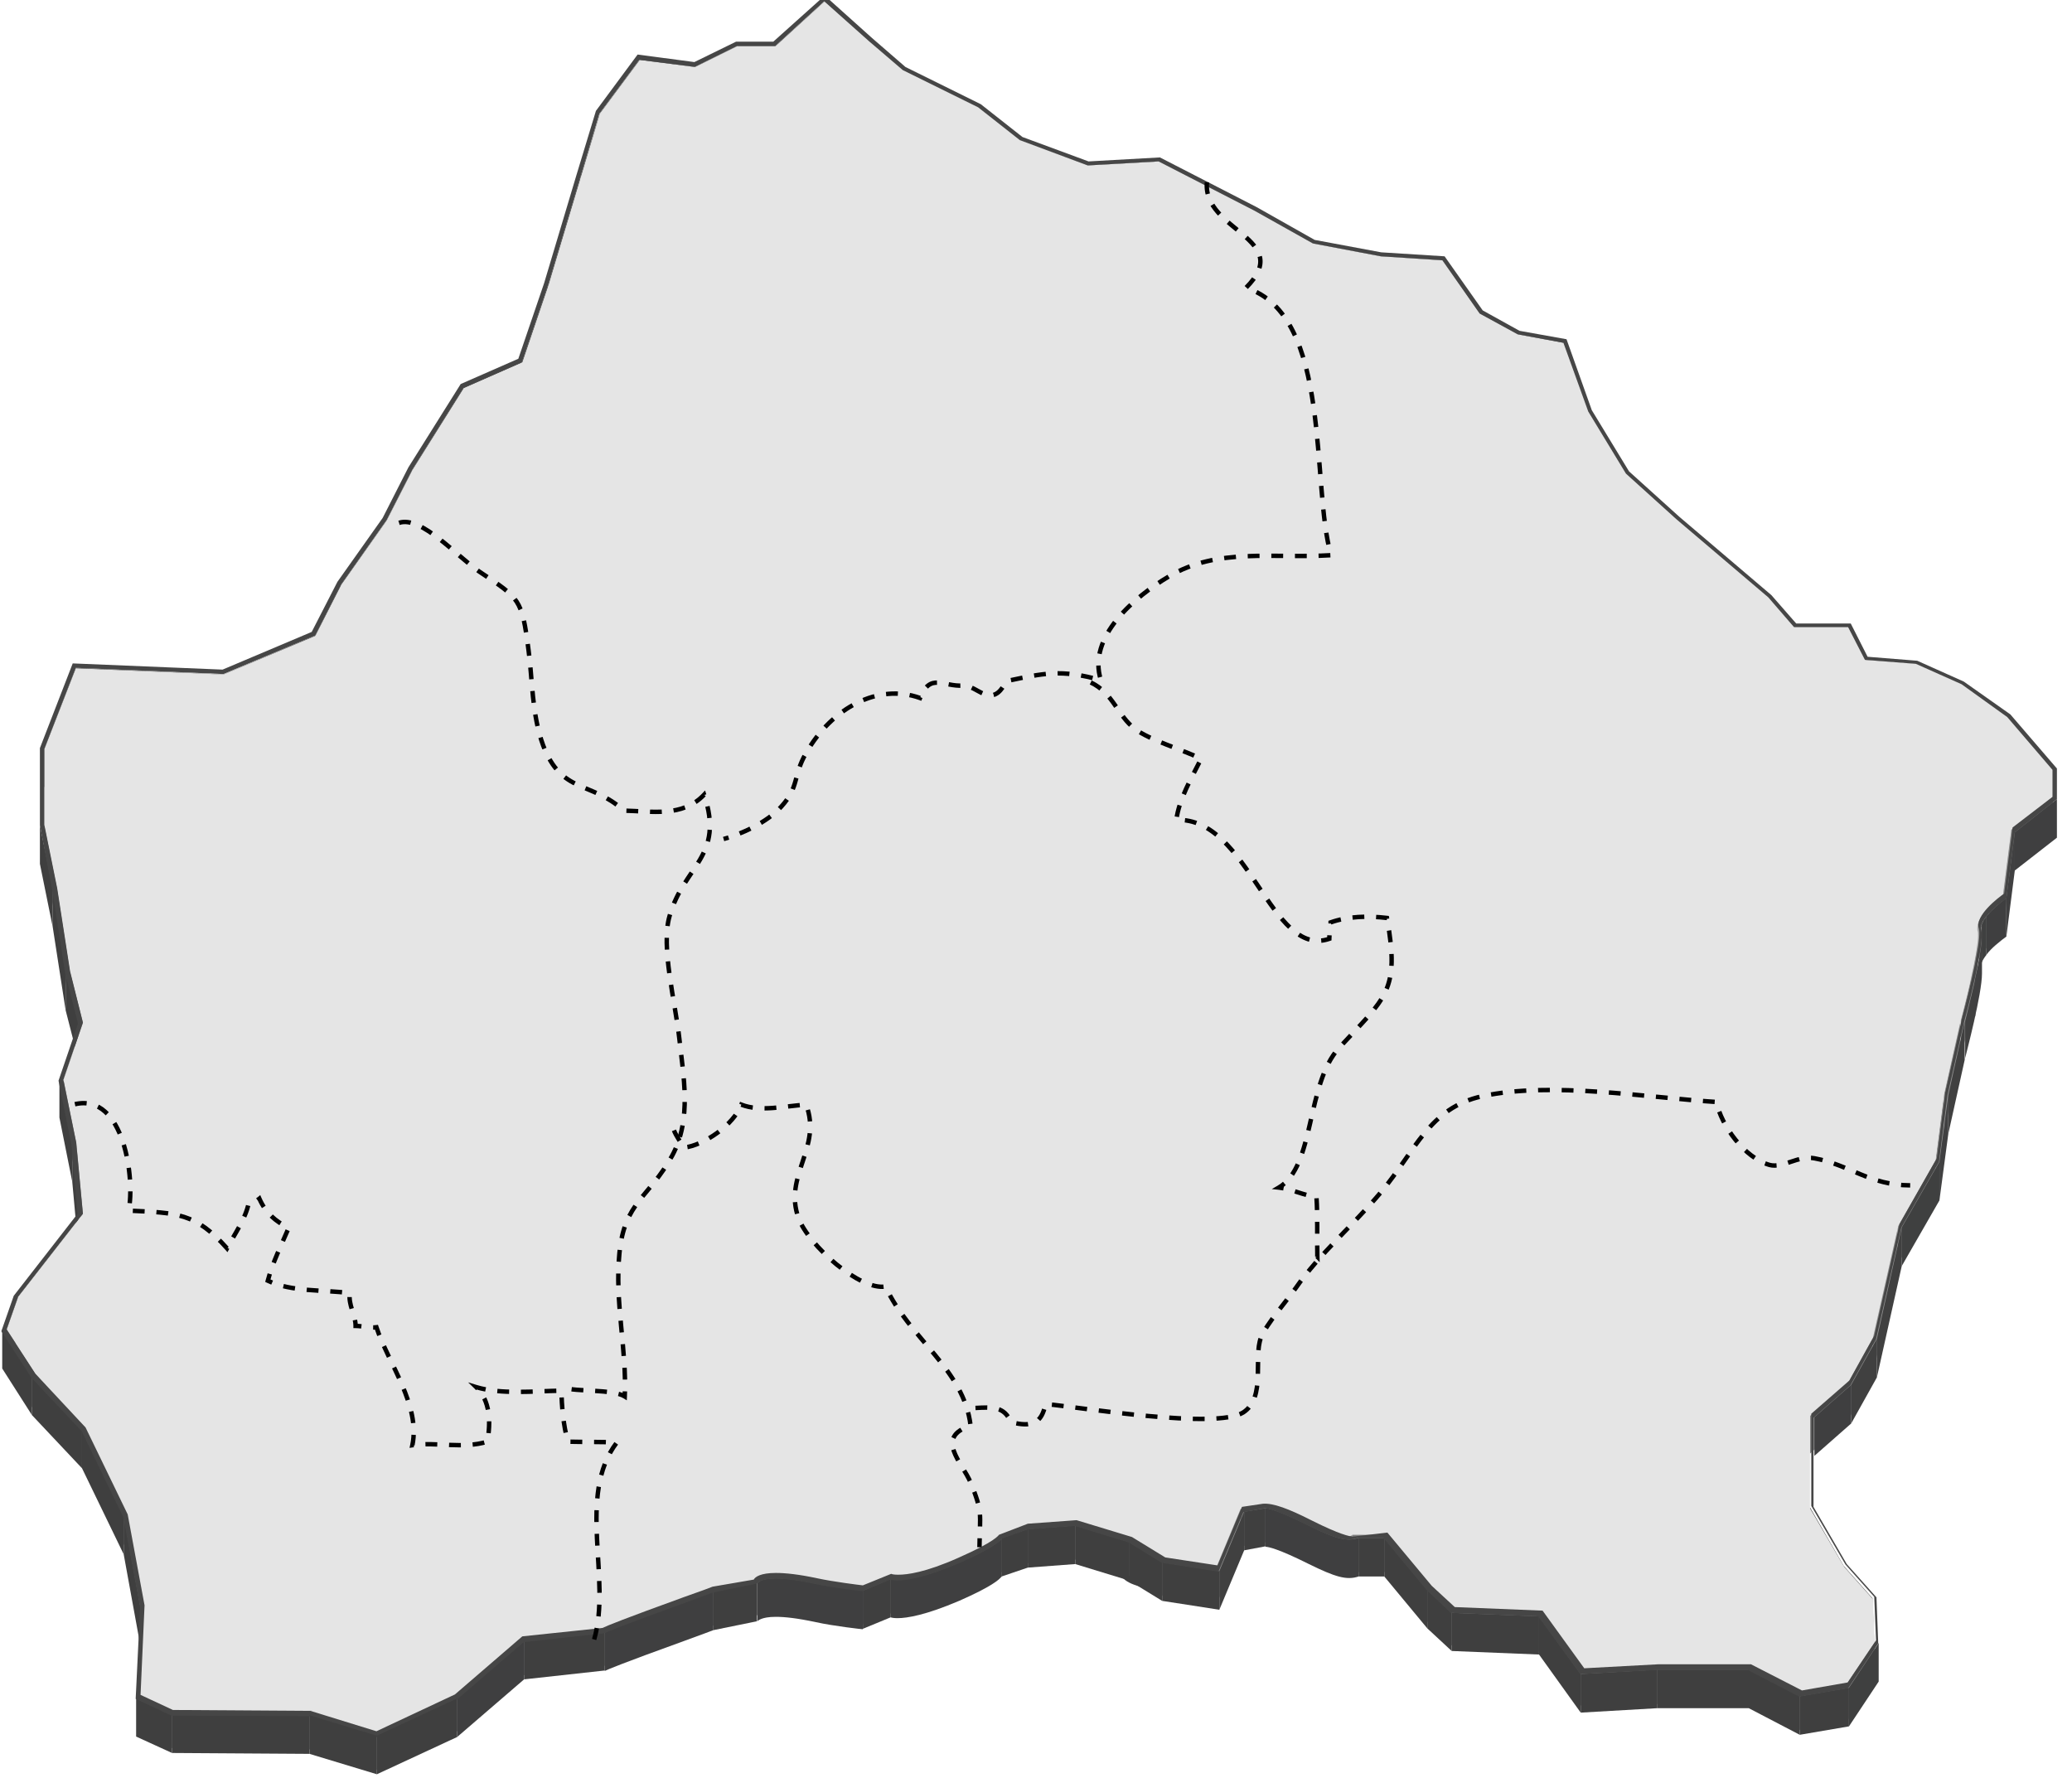 <?xml version="1.0" encoding="utf-8"?>
<!-- Generator: Adobe Illustrator 25.4.1, SVG Export Plug-In . SVG Version: 6.00 Build 0)  -->
<svg version="1.1" id="Layer_1" xmlns="http://www.w3.org/2000/svg" xmlns:xlink="http://www.w3.org/1999/xlink" x="0px" y="0px"
	 viewBox="0 0 467.3 400.9" style="enable-background:new 0 0 467.3 400.9;" xml:space="preserve">
<style type="text/css">
	.st0{enable-background:new    ;}
	.st1{fill:#404040;}
	.st2{clip-path:url(#SVGID_00000177450459173389495020000011375815718629953681_);enable-background:new    ;}
	.st3{fill:#3F3F40;}
	.st4{fill:#3F4040;}
	.st5{fill:#404041;}
	.st6{clip-path:url(#SVGID_00000039815084577923916950000017779165306912927383_);enable-background:new    ;}
	.st7{fill:#8F8F8F;}
	.st8{clip-path:url(#SVGID_00000053524571835486138140000003656143896023221422_);enable-background:new    ;}
	.st9{clip-path:url(#SVGID_00000155147366868357330850000014731207443463802031_);enable-background:new    ;}
	.st10{fill:#858585;}
	.st11{clip-path:url(#SVGID_00000169519866155017063090000012068613205399857592_);enable-background:new    ;}
	.st12{fill:#8A8A8A;}
	.st13{clip-path:url(#SVGID_00000183937960774210392570000018207527513340835508_);enable-background:new    ;}
	.st14{clip-path:url(#SVGID_00000070102478304203876570000004316849909938154940_);enable-background:new    ;}
	.st15{clip-path:url(#SVGID_00000048476061340372606780000005861496875276613518_);enable-background:new    ;}
	.st16{clip-path:url(#SVGID_00000001630810695850973560000016567298502642235839_);enable-background:new    ;}
	.st17{fill:#464646;}
	.st18{fill:#E5E5E5;}
	.st19{fill:#3F3F3F;}
	.st20{fill:#838383;}
	.st21{fill:#808080;}
	.st22{fill:#929292;}
	.st23{clip-path:url(#SVGID_00000047039709599626333750000011344838366420846006_);enable-background:new    ;}
	.st24{clip-path:url(#SVGID_00000039849311282498244700000013036670628690782133_);enable-background:new    ;}
	.st25{clip-path:url(#SVGID_00000180329867698105631400000005893847461609070520_);enable-background:new    ;}
	.st26{clip-path:url(#SVGID_00000036936546712335996430000013484406778848195221_);enable-background:new    ;}
	.st27{clip-path:url(#SVGID_00000078755797427588536800000010421386877838738355_);enable-background:new    ;}
	.st28{clip-path:url(#SVGID_00000146490238451142416060000005080859064682743990_);enable-background:new    ;}
	.st29{fill:#949494;}
	.st30{clip-path:url(#SVGID_00000047042417312253675940000008599981200399201155_);enable-background:new    ;}
	.st31{clip-path:url(#SVGID_00000170238968824360347510000015588708601102840232_);enable-background:new    ;}
	.st32{clip-path:url(#SVGID_00000005963490367249139920000002868886011833663897_);enable-background:new    ;}
	.st33{fill:#909090;}
	.st34{fill:#848484;}
	.st35{clip-path:url(#SVGID_00000130615439697059825880000010659548243283064989_);enable-background:new    ;}
	.st36{clip-path:url(#SVGID_00000183954380658014568580000004377148946077265065_);enable-background:new    ;}
	.st37{clip-path:url(#SVGID_00000106141780994693861120000006337441208708471431_);enable-background:new    ;}
	.st38{clip-path:url(#SVGID_00000140708015706412003620000015381339443128051123_);enable-background:new    ;}
	.st39{fill:#8D8D8D;}
	.st40{clip-path:url(#SVGID_00000025435668814712591950000017004681062929381779_);enable-background:new    ;}
	.st41{clip-path:url(#SVGID_00000069399657616944656930000017695804039699061920_);enable-background:new    ;}
	.st42{clip-path:url(#SVGID_00000165944680252324031600000004643310454067420347_);enable-background:new    ;}
	.st43{clip-path:url(#SVGID_00000128442797053126581510000002321664366028031385_);enable-background:new    ;}
	.st44{clip-path:url(#SVGID_00000093170135386881840090000018336869641714817417_);enable-background:new    ;}
	.st45{clip-path:url(#SVGID_00000098183239380282219000000011888024995630160816_);enable-background:new    ;}
	.st46{clip-path:url(#SVGID_00000096019687425431253570000014351101411615621051_);enable-background:new    ;}
	.st47{clip-path:url(#SVGID_00000047770785070918816370000003119932362590024846_);enable-background:new    ;}
	.st48{clip-path:url(#SVGID_00000047757379436005660490000013515034605622006700_);enable-background:new    ;}
	.st49{fill:#898989;}
	.st50{fill:none;stroke:#000000;stroke-miterlimit:10;stroke-dasharray:2.663,2.663;}
</style>
<g id="Layer_1_00000075869155967952604110000002195212239702519455_">
	<g>
		<g>
			<g class="st0">
				<g>
					<polygon class="st1" points="280.7,336 280.7,344.7 280.5,345 280.5,336.3 					"/>
				</g>
				<g class="st0">
					<g>
						<g>
							<defs>
								<path id="SVGID_1_" d="M251.4,346.1v-8.7c0-2.6,0.5-5,1.5-6.3c1.3-1.7,2.4-2.1,3.7-2.1c0.6,0,1.3,0.1,2.1,0.2
									c0.9,0.1,2,0.3,3.2,0.3c1.1,0,2.1,0,2.9,0c0.6,0,1.2,0,1.7,0c4.5,0,5.3,0.6,13,6.8v8.7c-7.7-6.1-8.5-6.8-13-6.8
									c-0.5,0-1.1,0-1.7,0c-0.8,0-1.8,0-2.9,0c-1.2,0-2.3-0.2-3.2-0.3c-0.8-0.1-1.4-0.2-2.1-0.2c-1.3,0-2.4,0.5-3.7,2.1
									C251.8,341.1,251.4,343.5,251.4,346.1z"/>
							</defs>
							<clipPath id="SVGID_00000152967868779902172780000001688842605435409319_">
								<use xlink:href="#SVGID_1_"  style="overflow:visible;"/>
							</clipPath>
							<g style="clip-path:url(#SVGID_00000152967868779902172780000001688842605435409319_);enable-background:new    ;">
								<path class="st3" d="M279.5,336.3v8.7c-7.7-6.1-8.5-6.8-13-6.8c-0.5,0-1.1,0-1.7,0c-0.8,0-1.8,0-2.9,0
									c-1.2,0-2.3-0.2-3.2-0.3c-0.8-0.1-1.4-0.2-2.1-0.2c-1.3,0-2.4,0.4-3.7,2.1v-8.7c1.3-1.7,2.4-2.1,3.7-2.1
									c0.6,0,1.3,0.1,2.1,0.2c0.9,0.1,2,0.3,3.2,0.3c1.1,0,2.1,0,2.9,0c0.6,0,1.2,0,1.7,0C271,329.5,271.8,330.1,279.5,336.3"/>
								<path class="st4" d="M252.9,331.1v8.7l0,0c-0.2,0.3-0.4,0.6-0.6,0.9V332C252.5,331.7,252.7,331.4,252.9,331.1L252.9,331.1"
									/>
								<path class="st1" d="M252.3,332.1v8.7c-0.2,0.5-0.4,1.1-0.6,1.8v-8.7C251.9,333.2,252.1,332.6,252.3,332.1"/>
								<path class="st5" d="M251.7,333.9v8.7c-0.2,1.1-0.3,2.3-0.3,3.5v-8.7C251.4,336.2,251.5,334.9,251.7,333.9"/>
							</g>
						</g>
					</g>
				</g>
				<g class="st0">
					<g>
						<g>
							<defs>
								<path id="SVGID_00000036963179886508845590000010964932215185072789_" d="M278.3,347.9L278.3,347.9L278.3,347.9L278.3,347.9
									L278.3,347.9L278.3,347.9L278.3,347.9C278.3,347.8,278.3,347.8,278.3,347.9C278.3,347.8,278.3,347.8,278.3,347.9
									c0-0.4,0-0.8,0-1.1s0-0.7,0-1.1c0-0.3,0-0.8,0-1.1s0-0.8,0-1.1s0-0.8,0-1.1s0-0.8,0-1.1s0-0.7,0-1.1c0-0.3,0-0.7,0-1
									c0.3-1.1,0.7-2.1,1.1-3v8.7C279,345.9,278.7,346.9,278.3,347.9z"/>
							</defs>
							<clipPath id="SVGID_00000114073904504864908430000013125642809809284256_">
								<use xlink:href="#SVGID_00000036963179886508845590000010964932215185072789_"  style="overflow:visible;"/>
							</clipPath>
							<g style="clip-path:url(#SVGID_00000114073904504864908430000013125642809809284256_);enable-background:new    ;">
								<path class="st7" d="M279.4,336.2v8.7c-0.4,1-0.7,2-1.1,3c-0.4,1.1-0.7,2.2-1.2,3.2v-8.7c0.5-1,0.8-2.1,1.2-3.2
									C278.7,338.2,279,337.2,279.4,336.2"/>
							</g>
						</g>
					</g>
				</g>
				<g class="st0">
					<g>
						<g>
							<defs>
								<path id="SVGID_00000168101875837744425630000000758630663838825657_" d="M278.3,347.9L278.3,347.9c0-0.3,0-0.7,0-1
									s0-0.8,0-1.1s0-0.8,0-1.1s0-0.8,0-1.1s0-0.8,0-1.1s0-0.8,0-1.1s0-0.8,0-1.1s0-0.7,0-1l0,0c0,0.3,0,0.7,0,1s0,0.7,0,1.1
									c0,0.3,0,0.8,0,1.1s0,0.8,0,1.1s0,0.8,0,1.1s0,0.8,0,1.1s0,0.7,0,1.1C278.3,347.1,278.3,347.5,278.3,347.9L278.3,347.9z"/>
							</defs>
							<clipPath id="SVGID_00000103231597787307055900000009945931632597309605_">
								<use xlink:href="#SVGID_00000168101875837744425630000000758630663838825657_"  style="overflow:visible;"/>
							</clipPath>
							<g style="clip-path:url(#SVGID_00000103231597787307055900000009945931632597309605_);enable-background:new    ;">
								<path class="st7" d="M279.4,336.2v8.7c-0.4,1-0.7,2-1.1,3c-0.4,1.1-0.7,2.2-1.2,3.2v-8.7c0.5-1,0.8-2.1,1.2-3.2
									C278.7,338.2,279,337.2,279.4,336.2"/>
							</g>
						</g>
					</g>
				</g>
				<g class="st0">
					<g>
						<g>
							<defs>
								<path id="SVGID_00000089541127558646124220000005264427416867159460_" d="M254,355.3c-1.7-1.6-2.7-5.5-2.7-9.2v-8.7
									c0,3.7,1,7.6,2.7,9.2l0,0c0,0.3,0,0.7,0,1s0,0.8,0,1.1s0,0.8,0,1.1s0,0.8,0,1.1s0,0.8,0,1.1s0,0.8,0,1.1s0,0.8,0,1.1
									C254.1,354.6,254.1,355,254,355.3L254,355.3z"/>
							</defs>
							<clipPath id="SVGID_00000112614427136549514340000015273806836384118915_">
								<use xlink:href="#SVGID_00000089541127558646124220000005264427416867159460_"  style="overflow:visible;"/>
							</clipPath>
							<g style="clip-path:url(#SVGID_00000112614427136549514340000015273806836384118915_);enable-background:new    ;">
								<path class="st10" d="M275.7,344.8v8.7c-1,1.2-2.3,2.3-4.4,3.1c-1.6,0.6-4.6,1-7.6,1c-3.9,0-7.9-0.6-9.7-2.3
									c-1.7-1.6-2.7-5.5-2.7-9.2v-8.7c0,3.7,1,7.6,2.7,9.2c1.8,1.6,5.8,2.3,9.7,2.3c3.1,0,6.1-0.4,7.6-1
									C273.4,347.1,274.8,346,275.7,344.8"/>
							</g>
						</g>
					</g>
				</g>
				<g class="st0">
					<g>
						<g>
							<defs>
								<path id="SVGID_00000039817648552397038900000000723938943950228617_" d="M278.3,348c-1.1,3.3-2.2,6.8-6.9,8.6
									c0-0.3,0-0.7,0-1s0-0.8,0-1.1s0-0.8,0-1.1s0-0.8,0-1.1s0-0.8,0-1.1s0-0.8,0-1.1s0-0.8,0-1.1s0-0.7,0-1
									c4.7-1.8,5.8-5.3,6.9-8.6c0,0.3,0,0.7,0,1s0,0.8,0,1.1s0,0.8,0,1.1s0,0.8,0,1.1s0,0.8,0,1.1s0,0.8,0,1.1s0,0.8,0,1.1
									C278.3,347.2,278.4,347.7,278.3,348z"/>
							</defs>
							<clipPath id="SVGID_00000026143201474402214910000010120582300496473489_">
								<use xlink:href="#SVGID_00000039817648552397038900000000723938943950228617_"  style="overflow:visible;"/>
							</clipPath>
							<g style="clip-path:url(#SVGID_00000026143201474402214910000010120582300496473489_);enable-background:new    ;">
								<path class="st7" d="M279.4,336.2v8.7c-0.4,1-0.7,2-1.1,3c-0.4,1.1-0.7,2.2-1.2,3.2v-8.7c0.5-1,0.8-2.1,1.2-3.2
									C278.7,338.2,279,337.2,279.4,336.2"/>
								<path class="st12" d="M277.1,342.5v8.7c-0.4,0.8-0.8,1.6-1.4,2.3v-8.7C276.3,344,276.7,343.3,277.1,342.5"/>
								<path class="st10" d="M275.7,344.8v8.7c-1,1.2-2.3,2.3-4.4,3.1c-1.6,0.6-4.6,1-7.6,1c-3.9,0-7.9-0.6-9.7-2.3
									c-1.7-1.6-2.7-5.5-2.7-9.2v-8.7c0,3.7,1,7.6,2.7,9.2c1.8,1.6,5.8,2.3,9.7,2.3c3.1,0,6.1-0.4,7.6-1
									C273.4,347.1,274.8,346,275.7,344.8"/>
							</g>
						</g>
					</g>
				</g>
				<g class="st0">
					<g>
						<g>
							<defs>
								<path id="SVGID_00000052825539864788270860000004409795226872322965_" d="M271.4,356.5L271.4,356.5c0-0.3,0-0.7,0-1
									s0-0.8,0-1.1s0-0.8,0-1.1s0-0.8,0-1.1s0-0.8,0-1.1s0-0.8,0-1.1s0-0.8,0-1.1s0-0.7,0-1l0,0c0,0.3,0,0.7,0,1s0,0.8,0,1.1
									s0,0.8,0,1.1s0,0.8,0,1.1s0,0.8,0,1.1s0,0.8,0,1.1s0,0.8,0,1.1S271.4,356.2,271.4,356.5z"/>
							</defs>
							<clipPath id="SVGID_00000003820321565124526570000008603627252311953541_">
								<use xlink:href="#SVGID_00000052825539864788270860000004409795226872322965_"  style="overflow:visible;"/>
							</clipPath>
							<g style="clip-path:url(#SVGID_00000003820321565124526570000008603627252311953541_);enable-background:new    ;">
								<path class="st10" d="M275.7,344.8v8.7c-1,1.2-2.3,2.3-4.4,3.1c-1.6,0.6-4.6,1-7.6,1c-3.9,0-7.9-0.6-9.7-2.3
									c-1.7-1.6-2.7-5.5-2.7-9.2v-8.7c0,3.7,1,7.6,2.7,9.2c1.8,1.6,5.8,2.3,9.7,2.3c3.1,0,6.1-0.4,7.6-1
									C273.4,347.1,274.8,346,275.7,344.8"/>
							</g>
						</g>
					</g>
				</g>
				<g class="st0">
					<g>
						<g>
							<defs>
								<path id="SVGID_00000080182098399835356310000005169921496128494253_" d="M263.7,357.6c-3.8,0-7.9-0.6-9.7-2.3
									c0-0.3,0-0.7,0-1s0-0.8,0-1.1s0-0.8,0-1.1s0-0.8,0-1.1s0-0.8,0-1.1s0-0.8,0-1.1s0-0.8,0-1.1s0-0.7,0-1
									c1.8,1.6,5.8,2.3,9.7,2.3c0,0.3,0,0.7,0,1s0,0.8,0,1.1s0,0.8,0,1.1s0,0.8,0,1.1s0,0.8,0,1.1s0,0.8,0,1.1s0,0.8,0,1.1
									C263.7,356.9,263.7,357.3,263.7,357.6z"/>
							</defs>
							<clipPath id="SVGID_00000144335269169680400690000016310446278044432271_">
								<use xlink:href="#SVGID_00000080182098399835356310000005169921496128494253_"  style="overflow:visible;"/>
							</clipPath>
							<g style="clip-path:url(#SVGID_00000144335269169680400690000016310446278044432271_);enable-background:new    ;">
								<path class="st10" d="M275.7,344.8v8.7c-1,1.2-2.3,2.3-4.4,3.1c-1.6,0.6-4.6,1-7.6,1c-3.9,0-7.9-0.6-9.7-2.3
									c-1.7-1.6-2.7-5.5-2.7-9.2v-8.7c0,3.7,1,7.6,2.7,9.2c1.8,1.6,5.8,2.3,9.7,2.3c3.1,0,6.1-0.4,7.6-1
									C273.4,347.1,274.8,346,275.7,344.8"/>
							</g>
						</g>
					</g>
				</g>
				<g class="st0">
					<g>
						<g>
							<defs>
								<path id="SVGID_00000120549083637633673140000003289073838674985619_" d="M271.4,356.5c-1.6,0.6-4.6,1-7.6,1
									c0-0.3,0-0.7,0-1s0-0.8,0-1.1s0-0.8,0-1.1s0-0.8,0-1.1s0-0.8,0-1.1s0-0.8,0-1.1s0-0.8,0-1.1s0-0.7,0-1l0,0c0,0.3,0,0.7,0,1
									s0,0.7,0,1.1c0,0.3,0,0.8,0,1.1s0,0.8,0,1.1s0,0.8,0,1.1s0,0.8,0,1.1s0,0.7,0,1.1c0,0.3,0,0.7,0,1c0-0.3,0-0.7,0-1
									s0-0.7,0-1.1c0-0.3,0-0.8,0-1.1s0-0.8,0-1.1s0-0.8,0-1.1s0-0.8,0-1.1s0-0.7,0-1.1c0-0.3,0-0.7,0-1c3.1,0,6-0.4,7.6-1
									c0,0.3,0,0.7,0,1s0,0.8,0,1.1s0,0.8,0,1.1s0,0.8,0,1.1s0,0.8,0,1.1s0,0.8,0,1.1s0,0.8,0,1.1S271.4,356.2,271.4,356.5z"/>
							</defs>
							<clipPath id="SVGID_00000102516187026803319490000007232090017239981989_">
								<use xlink:href="#SVGID_00000120549083637633673140000003289073838674985619_"  style="overflow:visible;"/>
							</clipPath>
							<g style="clip-path:url(#SVGID_00000102516187026803319490000007232090017239981989_);enable-background:new    ;">
								<path class="st10" d="M275.7,344.8v8.7c-1,1.2-2.3,2.3-4.4,3.1c-1.6,0.6-4.6,1-7.6,1c-3.9,0-7.9-0.6-9.7-2.3
									c-1.7-1.6-2.7-5.5-2.7-9.2v-8.7c0,3.7,1,7.6,2.7,9.2c1.8,1.6,5.8,2.3,9.7,2.3c3.1,0,6.1-0.4,7.6-1
									C273.4,347.1,274.8,346,275.7,344.8"/>
							</g>
						</g>
					</g>
				</g>
				<g class="st0">
					<g>
						<g>
							<defs>
								<path id="SVGID_00000108284909287747044780000018096743518327000726_" d="M250.4,346.1v-8.7c0,3.9,1.1,8.1,3,9.9
									c2,1.8,6.3,2.5,10.4,2.5c3.2,0,6.2-0.4,7.9-1.1c5.1-2,6.4-5.8,7.5-9.2c0.4-1.2,0.7-2.3,1.3-3.2v8.7c-0.5,1-0.9,2.1-1.3,3.2
									c-1.1,3.4-2.4,7.2-7.5,9.2c-1.7,0.7-4.7,1.1-7.9,1.1c-4.1,0-8.5-0.7-10.4-2.5C251.4,354.3,250.4,350.1,250.4,346.1z"/>
							</defs>
							<clipPath id="SVGID_00000075148101557674581900000000240324072568197562_">
								<use xlink:href="#SVGID_00000108284909287747044780000018096743518327000726_"  style="overflow:visible;"/>
							</clipPath>
							<g style="clip-path:url(#SVGID_00000075148101557674581900000000240324072568197562_);enable-background:new    ;">
								<path class="st4" d="M280.5,336.3v8.7c-0.1,0.1-0.2,0.3-0.2,0.5v-8.7C280.4,336.7,280.4,336.5,280.5,336.3"/>
								<path class="st1" d="M280.3,336.8v8.7c-0.4,0.8-0.7,1.8-1,2.8c-0.4,1.1-0.7,2.2-1.2,3.3v-8.7c0.5-1.1,0.9-2.2,1.2-3.3
									C279.6,338.6,279.9,337.7,280.3,336.8"/>
								<path class="st4" d="M278,342.9v8.7c-0.4,0.9-0.9,1.7-1.5,2.5v-8.7C277.1,344.6,277.6,343.7,278,342.9"/>
								<path class="st3" d="M276.5,345.4v8.7c-1.1,1.4-2.6,2.6-4.8,3.4c-1.7,0.7-4.7,1.1-7.9,1.1c-4.1,0-8.5-0.7-10.4-2.5
									s-3-6-3-9.9v-8.7c0,3.9,1.1,8.1,3,9.9c2,1.8,6.3,2.5,10.4,2.5c3.2,0,6.2-0.4,7.9-1.1C274,347.9,275.5,346.7,276.5,345.4"/>
							</g>
						</g>
					</g>
				</g>
				<g>
					<path class="st17" d="M280,335.5l0.7,0.5l-0.2,0.4c-0.5,1-0.9,2.1-1.3,3.2c-1.1,3.4-2.4,7.2-7.5,9.2c-1.7,0.7-4.7,1.1-7.9,1.1
						c-4.1,0-8.5-0.7-10.4-2.5c-3.3-3-4.1-13.2-1.3-16.8c1.6-2,3-2.5,4.5-2.5c0.7,0,1.4,0.1,2.2,0.2c0.9,0.1,1.9,0.3,3,0.3
						s2.1,0,2.9,0c0.6,0,1.1,0,1.6,0C271.3,328.5,272.2,329.2,280,335.5z M278.3,339.3c0.4-1.1,0.7-2.1,1.1-3
						c-7.7-6.1-8.5-6.8-13-6.8c-0.5,0-1.1,0-1.7,0c-0.8,0-1.8,0-2.9,0c-1.2,0-2.3-0.2-3.2-0.3c-0.8-0.1-1.4-0.2-2.1-0.2
						c-1.3,0-2.4,0.5-3.7,2.1c-2.5,3.1-1.7,12.8,1.2,15.5c1.8,1.6,5.8,2.3,9.7,2.3c3.1,0,6.1-0.4,7.6-1
						C276.1,346,277.2,342.6,278.3,339.3"/>
				</g>
				<g>
					<path class="st18" d="M256.6,329c0.6,0,1.3,0.1,2.1,0.2c0.9,0.1,2,0.3,3.2,0.3c1.1,0,2.1,0,2.9,0c0.6,0,1.2,0,1.7,0
						c4.5,0,5.3,0.6,12.9,6.7c-0.4,1-0.7,2-1.1,3c-1.1,3.3-2.2,6.8-6.9,8.6c-1.6,0.6-4.6,1-7.6,1c-3.9,0-7.9-0.6-9.7-2.3
						c-2.9-2.7-3.6-12.3-1.2-15.5C254.2,329.5,255.3,329,256.6,329z"/>
				</g>
			</g>
		</g>
	</g>
	<g>
		<g>
			<g class="st0">
				<g>
					<polygon class="st19" points="196,9.3 196,18 186,9 186,0.3 					"/>
				</g>
				<g>
					<rect x="166.3" y="10.4" class="st19" width="8.6" height="8.7"/>
				</g>
				<g>
					<polygon class="st3" points="186,0.3 186,9 174.8,19.1 174.8,10.4 					"/>
				</g>
				<g>
					<polygon class="st19" points="156.8,15.1 156.8,23.7 144.3,22.1 144.3,13.4 					"/>
				</g>
				<g>
					<polygon class="st19" points="166.3,10.4 166.3,19.1 156.8,23.7 156.8,15.1 					"/>
				</g>
				<g>
					<polygon class="st19" points="203.6,15.8 203.6,24.5 196,18 196,9.3 					"/>
				</g>
				<g>
					<polygon class="st19" points="220.6,24.3 220.6,32.9 203.6,24.5 203.6,15.8 					"/>
				</g>
				<g>
					<polygon class="st4" points="144.3,13.4 144.3,22.1 135.3,34.2 135.3,25.5 					"/>
				</g>
				<g>
					<polygon class="st19" points="230,31.7 230,40.3 220.6,32.9 220.6,24.3 					"/>
				</g>
				<g>
					<polygon class="st19" points="261.3,36.4 261.3,45.1 245.3,46 245.3,37.3 					"/>
				</g>
				<g>
					<polygon class="st19" points="245.3,37.3 245.3,46 230,40.3 230,31.7 					"/>
				</g>
				<g>
					<polygon class="st1" points="135.3,25.5 135.3,34.2 130.9,48.5 130.9,39.8 					"/>
				</g>
				<g>
					<polygon class="st19" points="282.9,47.5 282.9,56.2 261.3,45.1 261.3,36.4 					"/>
				</g>
				<g>
					<polygon class="st19" points="296.1,54.9 296.1,63.6 282.9,56.2 282.9,47.5 					"/>
				</g>
				<g>
					<polygon class="st19" points="311.4,57.8 311.4,66.5 296.1,63.6 296.1,54.9 					"/>
				</g>
				<g>
					<polygon class="st19" points="325.3,58.7 325.3,67.4 311.4,66.5 311.4,57.8 					"/>
				</g>
				<g>
					<polygon class="st1" points="130.9,39.8 130.9,48.5 123.6,72.9 123.6,64.2 					"/>
				</g>
				<g>
					<polygon class="st19" points="333.8,70.7 333.8,79.4 325.3,67.4 325.3,58.7 					"/>
				</g>
				<g>
					<polygon class="st19" points="342.4,75.4 342.4,84.1 333.8,79.4 333.8,70.7 					"/>
				</g>
				<g>
					<polygon class="st19" points="352.6,77.2 352.6,85.9 342.4,84.1 342.4,75.4 					"/>
				</g>
				<g>
					<polygon class="st1" points="123.6,64.2 123.6,72.9 117.7,90.3 117.7,81.6 					"/>
				</g>
				<g>
					<polygon class="st19" points="117.7,81.6 117.7,90.3 104.5,96.1 104.5,87.4 					"/>
				</g>
				<g>
					<polygon class="st19" points="358.2,92.8 358.2,101.5 352.6,85.9 352.6,77.2 					"/>
				</g>
				<g>
					<polygon class="st4" points="104.5,87.4 104.5,96.1 93,114.6 93,105.9 					"/>
				</g>
				<g>
					<polygon class="st19" points="366.7,106.8 366.7,115.5 358.2,101.5 358.2,92.8 					"/>
				</g>
				<g>
					<polygon class="st19" points="378.1,117.1 378.1,125.8 366.7,115.5 366.7,106.8 					"/>
				</g>
				<g>
					<polygon class="st1" points="93,105.9 93,114.6 87.2,126 87.2,117.4 					"/>
				</g>
				<g>
					<polygon class="st4" points="87.2,117.4 87.2,126 76.9,140.4 76.9,131.8 					"/>
				</g>
				<g>
					<polygon class="st19" points="398.8,134.8 398.8,143.4 378.1,125.8 378.1,117.1 					"/>
				</g>
				<g>
					<rect x="404.7" y="141.4" class="st19" width="12.2" height="8.7"/>
				</g>
				<g>
					<polygon class="st19" points="404.7,141.4 404.7,150.1 398.8,143.4 398.8,134.8 					"/>
				</g>
				<g>
					<polygon class="st1" points="76.9,131.8 76.9,140.4 71.1,152 71.1,143.3 					"/>
				</g>
				<g>
					<polygon class="st19" points="420.6,148.8 420.6,157.5 416.9,150.1 416.9,141.4 					"/>
				</g>
				<g>
					<polygon class="st19" points="432.1,149.8 432.1,158.5 420.6,157.5 420.6,148.8 					"/>
				</g>
				<g>
					<polygon class="st19" points="50.4,152.1 50.4,160.7 17.1,159.3 17.1,150.6 					"/>
				</g>
				<g>
					<polygon class="st19" points="71.1,143.3 71.1,152 50.4,160.7 50.4,152.1 					"/>
				</g>
				<g>
					<polygon class="st19" points="442.4,154.4 442.4,163.1 432.1,158.5 432.1,149.8 					"/>
				</g>
				<g>
					<polygon class="st19" points="452.7,161.7 452.7,170.4 442.4,163.1 442.4,154.4 					"/>
				</g>
				<g>
					<polygon class="st1" points="17.1,150.6 17.1,159.3 10,177.6 10,168.9 					"/>
				</g>
				<g>
					<polygon class="st19" points="462.9,173.6 462.9,182.3 452.7,170.4 452.7,161.7 					"/>
				</g>
				<g>
					<polygon class="st19" points="9,186.1 9,194.8 9,177.4 9,168.7 					"/>
				</g>
				<g>
					<polygon class="st20" points="462.9,179.7 462.9,188.4 453.5,195.8 453.5,187.1 					"/>
				</g>
				<g>
					<polygon class="st3" points="463.9,180.2 463.9,188.9 454.4,196.3 454.4,187.7 					"/>
				</g>
				<g>
					<polygon class="st21" points="12.9,200.3 12.9,208.9 10,194.7 10,186 					"/>
				</g>
				<g>
					<polygon class="st19" points="11.9,200.4 11.9,209.1 9,194.8 9,186.1 					"/>
				</g>
				<g>
					<polygon class="st22" points="453.5,187.1 453.5,195.8 451.6,210.7 451.6,202 					"/>
				</g>
				<g>
					<polygon class="st5" points="454.4,187.7 454.4,196.3 452.5,211.2 452.5,202.5 					"/>
				</g>
				<g class="st0">
					<g>
						<g>
							<defs>
								<path id="SVGID_00000078003348519147838430000007318152936891767702_" d="M451.6,210.7c-0.5,0.4-1.9,1.4-3.1,2.6
									c0-0.3,0-0.7,0-1s0-0.8,0-1.1c0-0.3,0-0.8,0-1.1c0-0.3,0-0.8,0-1.1c0-0.3,0-0.8,0-1.1c0-0.3,0-0.8,0-1.1c0-0.3,0-0.8,0-1.1
									c0-0.3,0-0.7,0-1c1.3-1.2,2.6-2.2,3.1-2.6C451.6,204.6,451.6,208.1,451.6,210.7z"/>
							</defs>
							<clipPath id="SVGID_00000172440978535009643520000009242750085517613227_">
								<use xlink:href="#SVGID_00000078003348519147838430000007318152936891767702_"  style="overflow:visible;"/>
							</clipPath>
							<g style="clip-path:url(#SVGID_00000172440978535009643520000009242750085517613227_);enable-background:new    ;">
								<path class="st10" d="M451.6,202v8.7c-0.7,0.5-2.9,2.2-4.4,4V206C448.7,204.2,450.9,202.5,451.6,202"/>
							</g>
						</g>
					</g>
				</g>
				<g class="st0">
					<g>
						<g>
							<defs>
								<path id="SVGID_00000155122644025044566360000000395122408101247151_" d="M448.4,213.4c0-0.1,0-0.3,0-0.5c0-0.1,0-0.3,0-0.5
									s0-0.4,0-0.5c0-0.2,0-0.4,0-0.5s0-0.4,0-0.5c0-0.2,0-0.4,0-0.5s0-0.3,0-0.5c0-0.1,0-0.3,0-0.5s0-0.4,0-0.6s0-0.4,0-0.6
									s0-0.4,0-0.6s0-0.4,0-0.6s0-0.4,0-0.6s0-0.4,0-0.6s0-0.4,0-0.6s0-0.4,0-0.6l0.1-0.1c0,0.3,0,0.7,0,1s0,0.8,0,1.1
									c0,0.3,0,0.8,0,1.1c0,0.3,0,0.8,0,1.1c0,0.3,0,0.8,0,1.1c0,0.3,0,0.8,0,1.1c0,0.3,0,0.8,0,1.1c0,0.3,0,0.7,0,1
									C448.4,213.4,448.4,213.4,448.4,213.4z"/>
							</defs>
							<clipPath id="SVGID_00000137818449051704028170000009977721621701451940_">
								<use xlink:href="#SVGID_00000155122644025044566360000000395122408101247151_"  style="overflow:visible;"/>
							</clipPath>
							<g style="clip-path:url(#SVGID_00000137818449051704028170000009977721621701451940_);enable-background:new    ;">
								<path class="st10" d="M451.6,202v8.7c-0.7,0.5-2.9,2.2-4.4,4V206C448.7,204.2,450.9,202.5,451.6,202"/>
							</g>
						</g>
					</g>
				</g>
				<g class="st0">
					<g>
						<g>
							<defs>
								<path id="SVGID_00000008831116877058663160000010434394203140485263_" d="M448.4,213.4c-0.9,0.9-1.7,1.9-2.2,2.9
									c0-0.3,0-0.7,0-1s0-0.8,0-1.1c0-0.3,0-0.8,0-1.1c0-0.3,0-0.8,0-1.1c0-0.3,0-0.8,0-1.1c0-0.3,0-0.8,0-1.1c0-0.3,0-0.8,0-1.1
									c0-0.3,0-0.7,0-1c0.5-1,1.3-2,2.2-2.9c0,0.2,0,0.4,0,0.6s0,0.4,0,0.6s0,0.4,0,0.6s0,0.4,0,0.6s0,0.4,0,0.6s0,0.4,0,0.6
									s0,0.4,0,0.6s0,0.4,0,0.6c0,0.1,0,0.3,0,0.5c0,0.1,0,0.3,0,0.5s0,0.4,0,0.5c0,0.2,0,0.4,0,0.5s0,0.4,0,0.5
									c0,0.2,0,0.4,0,0.5s0,0.3,0,0.5C448.4,213.1,448.4,213.3,448.4,213.4z"/>
							</defs>
							<clipPath id="SVGID_00000015315731587498040430000018141094374066356381_">
								<use xlink:href="#SVGID_00000008831116877058663160000010434394203140485263_"  style="overflow:visible;"/>
							</clipPath>
							<g style="clip-path:url(#SVGID_00000015315731587498040430000018141094374066356381_);enable-background:new    ;">
								<path class="st10" d="M451.6,202v8.7c-0.7,0.5-2.9,2.2-4.4,4V206C448.7,204.2,450.9,202.5,451.6,202"/>
								<path class="st12" d="M447.2,206v8.7c-0.4,0.5-0.8,1.1-1,1.6v-8.7C446.5,207.1,446.8,206.5,447.2,206"/>
								<path class="st7" d="M446.2,207.6v8.7c-0.1,0.3-0.2,0.6-0.3,0.9v-8.7C446,208.2,446.1,207.9,446.2,207.6"/>
							</g>
						</g>
					</g>
				</g>
				<g class="st0">
					<g>
						<g>
							<defs>
								<path id="SVGID_00000013182020032426645520000018369581780917505463_" d="M446.1,216.7c0-0.1,0-0.1,0-0.2s0-0.1,0-0.2
									s0-0.1,0-0.2s0-0.1,0-0.2s0-0.1,0-0.2s0-0.1,0-0.2s0-0.1,0-0.2s0-0.1,0-0.2c0-0.2,0-0.6,0-0.8c0-0.3,0-0.6,0-0.9
									s0-0.6,0-0.9s0-0.7,0-0.9s0-0.7,0-0.9c0-0.3,0-0.6,0-0.9s0-0.6,0-0.9c0-0.2,0-0.6,0-0.8c0-0.1,0.1-0.2,0.1-0.3
									c0,0.3,0,0.7,0,1s0,0.8,0,1.1c0,0.3,0,0.8,0,1.1c0,0.3,0,0.8,0,1.1c0,0.3,0,0.8,0,1.1c0,0.3,0,0.8,0,1.1c0,0.3,0,0.8,0,1.1
									c0,0.3,0,0.7,0,1C446.1,216.4,446.1,216.5,446.1,216.7z"/>
							</defs>
							<clipPath id="SVGID_00000127002112265050315190000007787712153172560554_">
								<use xlink:href="#SVGID_00000013182020032426645520000018369581780917505463_"  style="overflow:visible;"/>
							</clipPath>
							<g style="clip-path:url(#SVGID_00000127002112265050315190000007787712153172560554_);enable-background:new    ;">
								<path class="st7" d="M446.2,207.6v8.7c-0.1,0.3-0.2,0.6-0.3,0.9v-8.7C446,208.2,446.1,207.9,446.2,207.6"/>
							</g>
						</g>
					</g>
				</g>
				<g class="st0">
					<g>
						<g>
							<defs>
								<path id="SVGID_00000132796219285506503810000014347264181401959327_" d="M446.8,217.8v-8.7c0-1.9,3.3-4.9,5.7-6.6v8.7
									C450.1,212.9,446.8,216,446.8,217.8z"/>
							</defs>
							<clipPath id="SVGID_00000160148851303775196650000010068661483392906420_">
								<use xlink:href="#SVGID_00000132796219285506503810000014347264181401959327_"  style="overflow:visible;"/>
							</clipPath>
							<g style="clip-path:url(#SVGID_00000160148851303775196650000010068661483392906420_);enable-background:new    ;">
								<path class="st3" d="M452.5,202.5v8.7c-1.5,1.1-3.4,2.6-4.5,4.1v-8.7C449.2,205.2,451,203.6,452.5,202.5"/>
								<path class="st4" d="M448,206.7v8.7c-0.4,0.5-0.7,0.9-0.9,1.4v-8.7C447.3,207.6,447.6,207.2,448,206.7"/>
								<path class="st1" d="M447.1,208.1v8.7c-0.1,0.2-0.2,0.4-0.2,0.7v-8.7C446.9,208.5,447,208.3,447.1,208.1"/>
								<path class="st5" d="M446.9,208.7v8.7c0,0.1,0,0.3,0,0.4v-8.7C446.8,209,446.8,208.9,446.9,208.7"/>
							</g>
						</g>
					</g>
				</g>
				<g class="st0">
					<g>
						<g>
							<defs>
								<path id="SVGID_00000168810491026414817500000007390684508756407482_" d="M446.1,216.7c-0.1,0.4-0.2,0.8-0.2,1.2v-8.7
									c0-0.4,0.1-0.8,0.2-1.2c0,0.2,0,0.6,0,0.8c0,0.3,0,0.6,0,0.9s0,0.6,0,0.9s0,0.7,0,0.9s0,0.7,0,0.9c0,0.3,0,0.6,0,0.9
									s0,0.6,0,0.9c0,0.2,0,0.6,0,0.8c0,0.1,0,0.1,0,0.2s0,0.1,0,0.2s0,0.1,0,0.2s0,0.1,0,0.2s0,0.1,0,0.2s0,0.1,0,0.2
									s0,0.1,0,0.2C446.1,216.5,446.1,216.6,446.1,216.7z"/>
							</defs>
							<clipPath id="SVGID_00000178190110261392819110000015775442307838524301_">
								<use xlink:href="#SVGID_00000168810491026414817500000007390684508756407482_"  style="overflow:visible;"/>
							</clipPath>
							<g style="clip-path:url(#SVGID_00000178190110261392819110000015775442307838524301_);enable-background:new    ;">
								<path class="st7" d="M446.2,207.6v8.7c-0.1,0.3-0.2,0.6-0.3,0.9v-8.7C446,208.2,446.1,207.9,446.2,207.6"/>
								<path class="st29" d="M445.9,208.5v8.7c0,0.2-0.1,0.4-0.1,0.6v-8.7C445.8,208.9,445.9,208.7,445.9,208.5"/>
							</g>
						</g>
					</g>
				</g>
				<g class="st0">
					<g>
						<g>
							<defs>
								<path id="SVGID_00000174569909270393493000000010642258311489523089_" d="M446,210.8v8.7c0-0.4,0-0.7-0.1-0.9
									c-0.1-0.2-0.1-0.5-0.1-0.7v-8.7c0,0.2,0,0.5,0.1,0.7S446,210.4,446,210.8z"/>
							</defs>
							<clipPath id="SVGID_00000051375791749839214450000017965083258678808732_">
								<use xlink:href="#SVGID_00000174569909270393493000000010642258311489523089_"  style="overflow:visible;"/>
							</clipPath>
							<g style="clip-path:url(#SVGID_00000051375791749839214450000017965083258678808732_);enable-background:new    ;">
								<path class="st3" d="M446,210.8v8.7c0-0.4,0-0.7-0.1-0.9c-0.1-0.2-0.1-0.5-0.1-0.7v-8.7c0,0.2,0,0.5,0.1,0.7
									S446,210.4,446,210.8"/>
							</g>
						</g>
					</g>
				</g>
				<g>
					<polygon class="st21" points="15.8,218.9 15.8,227.6 12.9,208.9 12.9,200.3 					"/>
				</g>
				<g>
					<polygon class="st19" points="14.8,219.1 14.8,227.8 11.9,209.1 11.9,200.4 					"/>
				</g>
				<g class="st0">
					<g>
						<g>
							<defs>
								<path id="SVGID_00000066510929591157905430000003477023715395164071_" d="M446,219.5c0,3.4-2.2,13-3.9,19.2
									c0-2.9,0-5.8,0-8.7c1.7-6.3,3.9-15.9,3.9-19.2C446,213.4,446,216.9,446,219.5z"/>
							</defs>
							<clipPath id="SVGID_00000101804101581767755470000013282238271239904688_">
								<use xlink:href="#SVGID_00000066510929591157905430000003477023715395164071_"  style="overflow:visible;"/>
							</clipPath>
							<g style="clip-path:url(#SVGID_00000101804101581767755470000013282238271239904688_);enable-background:new    ;">
								<path class="st29" d="M446,210.8v8.7c0,1.9-0.7,5.7-1.6,9.7v-8.7C445.4,216.5,446,212.7,446,210.8"/>
								<path class="st7" d="M444.5,220.5v8.7c-0.7,3.3-1.6,6.7-2.3,9.5V230C442.9,227.2,443.8,223.8,444.5,220.5"/>
							</g>
						</g>
					</g>
				</g>
				<g class="st0">
					<g>
						<g>
							<defs>
								<path id="SVGID_00000049221626194597301320000014093392451190886566_" d="M447,210.8v8.7c0,4.7-3.5,17.8-3.9,19.5v-8.7
									C443.6,228.6,447,215.5,447,210.8z"/>
							</defs>
							<clipPath id="SVGID_00000143618129749596007420000010077355497777697711_">
								<use xlink:href="#SVGID_00000049221626194597301320000014093392451190886566_"  style="overflow:visible;"/>
							</clipPath>
							<g style="clip-path:url(#SVGID_00000143618129749596007420000010077355497777697711_);enable-background:new    ;">
								<path class="st5" d="M447,210.8v8.7c0,2.2-0.7,6.1-1.6,9.9v-8.7C446.3,216.9,447,213,447,210.8"/>
								<path class="st1" d="M445.5,220.7v8.7c-1,4.5-2.1,8.7-2.3,9.6v-8.7C443.4,229.4,444.5,225.1,445.5,220.7"/>
							</g>
						</g>
					</g>
				</g>
				<g>
					<polygon class="st21" points="18.8,230.5 18.8,239.2 15.8,227.6 15.8,218.9 					"/>
				</g>
				<g>
					<polygon class="st19" points="17.7,230.5 17.7,239.1 14.8,227.8 14.8,219.1 					"/>
				</g>
				<g>
					<polygon class="st1" points="18.8,230.5 18.8,239.2 14.4,252.1 14.4,243.4 					"/>
				</g>
				<g>
					<polygon class="st33" points="442.1,230 442.1,238.7 438.4,255.5 438.4,246.8 					"/>
				</g>
				<g>
					<polygon class="st1" points="443.1,230.3 443.1,239 439.4,255.7 439.4,247 					"/>
				</g>
				<g>
					<polygon class="st21" points="17.3,257.6 17.3,266.3 14.4,252.1 14.4,243.4 					"/>
				</g>
				<g>
					<polygon class="st19" points="16.3,257.8 16.3,266.5 13.4,252 13.4,243.4 					"/>
				</g>
				<g>
					<polygon class="st22" points="438.4,246.8 438.4,255.5 436.5,270.3 436.5,261.6 					"/>
				</g>
				<g>
					<polygon class="st5" points="439.4,247 439.4,255.7 437.4,270.7 437.4,262 					"/>
				</g>
				<g>
					<polygon class="st19" points="17.7,273.4 17.7,282 16.3,266.5 16.3,257.8 					"/>
				</g>
				<g>
					<polygon class="st21" points="18.8,273.7 18.8,282.3 17.3,266.3 17.3,257.6 					"/>
				</g>
				<g>
					<polygon class="st12" points="436.5,261.6 436.5,270.3 428,285.1 428,276.4 					"/>
				</g>
				<g>
					<polygon class="st4" points="437.4,262 437.4,270.7 428.9,285.5 428.9,276.8 					"/>
				</g>
				<g>
					<polygon class="st3" points="18.8,273.7 18.8,282.3 4.1,301.1 4.1,292.4 					"/>
				</g>
				<g>
					<polygon class="st1" points="4.1,292.4 4.1,301.1 1.5,308.5 1.5,299.8 					"/>
				</g>
				<g>
					<polygon class="st33" points="428,276.4 428,285.1 422.3,310.2 422.3,301.5 					"/>
				</g>
				<g>
					<polygon class="st1" points="428.9,276.8 428.9,285.5 423.3,310.6 423.3,301.9 					"/>
				</g>
				<g>
					<polygon class="st21" points="8,309.8 8,318.5 1.5,308.5 1.5,299.8 					"/>
				</g>
				<g>
					<polygon class="st19" points="7.2,310.4 7.2,319.1 0.5,308.6 0.5,299.9 					"/>
				</g>
				<g>
					<polygon class="st12" points="422.3,301.5 422.3,310.2 416.8,320.3 416.8,311.6 					"/>
				</g>
				<g>
					<polygon class="st1" points="423.3,301.9 423.3,310.6 417.5,321 417.5,312.3 					"/>
				</g>
				<g>
					<polygon class="st34" points="416.8,311.6 416.8,320.3 408.2,327.8 408.2,319.1 					"/>
				</g>
				<g>
					<polygon class="st3" points="417.5,312.3 417.5,321 409.2,328.3 409.2,319.6 					"/>
				</g>
				<g>
					<polygon class="st21" points="19.4,321.9 19.4,330.6 8,318.5 8,309.8 					"/>
				</g>
				<g>
					<polygon class="st19" points="18.5,322.4 18.5,331.1 7.2,319.1 7.2,310.4 					"/>
				</g>
				<g class="st0">
					<g>
						<g>
							<defs>
								<path id="SVGID_00000141445957146881746400000011064683846799249841_" d="M286.3,347.9c-0.4-0.1-0.7-0.1-0.9-0.1v-8.7
									c0.3,0,0.6,0,0.9,0.1c0,0.1,0,0.3,0,0.4c0,0.1,0,0.3,0,0.5c0,0.1,0,0.3,0,0.5c0,0.1,0,0.3,0,0.5c0,0.1,0,0.3,0,0.5
									c0,0.1,0,0.3,0,0.5c0,0.1,0,0.3,0,0.5c0,0.1,0,0.3,0,0.4c0,0.2,0,0.4,0,0.6c0,0.2,0,0.4,0,0.6c0,0.2,0,0.4,0,0.6
									c0,0.2,0,0.4,0,0.6c0,0.2,0,0.4,0,0.6c0,0.2,0,0.4,0,0.6c0,0.2,0,0.4,0,0.6C286.3,347.5,286.3,347.7,286.3,347.9z"/>
							</defs>
							<clipPath id="SVGID_00000026883522709524940510000002514337245670144438_">
								<use xlink:href="#SVGID_00000141445957146881746400000011064683846799249841_"  style="overflow:visible;"/>
							</clipPath>
							<g style="clip-path:url(#SVGID_00000026883522709524940510000002514337245670144438_);enable-background:new    ;">
								<path class="st10" d="M305,345.8v8.7c-0.8,0.9-3.1,0.4-9.4-2.7c-5.3-2.7-8.7-4-10.3-4v-8.7c1.6,0,5,1.3,10.3,4
									C301.9,346.2,304.2,346.7,305,345.8"/>
							</g>
						</g>
					</g>
				</g>
				<g>
					<polygon class="st21" points="285.4,339.1 285.4,347.8 279.9,348.7 279.9,340 					"/>
				</g>
				<g>
					<polygon class="st19" points="285.4,340.1 285.4,348.7 280.6,349.6 280.6,340.9 					"/>
				</g>
				<g>
					<polygon class="st21" points="28.9,341.6 28.9,350.3 19.4,330.6 19.4,321.9 					"/>
				</g>
				<g>
					<polygon class="st19" points="27.9,341.8 27.9,350.5 18.5,331.1 18.5,322.4 					"/>
				</g>
				<g>
					<polygon class="st21" points="242.7,343.1 242.7,351.7 231.6,352.5 231.6,343.8 					"/>
				</g>
				<g>
					<polygon class="st19" points="242.5,344 242.5,352.7 231.8,353.5 231.8,344.8 					"/>
				</g>
				<g>
					<rect x="305" y="345.8" class="st21" width="7.6" height="8.7"/>
				</g>
				<g>
					<polygon class="st21" points="231.6,343.8 231.6,352.5 225.4,354.7 225.4,346 					"/>
				</g>
				<g class="st0">
					<g>
						<g>
							<defs>
								<path id="SVGID_00000130648092547234943220000007897731967744425123_" d="M286.3,347.9c0-0.2,0-0.4,0-0.6c0-0.2,0-0.4,0-0.6
									c0-0.2,0-0.4,0-0.6c0-0.2,0-0.4,0-0.6c0-0.2,0-0.4,0-0.6c0-0.2,0-0.4,0-0.6c0-0.2,0-0.4,0-0.6c0-0.2,0-0.4,0-0.6
									c0-0.1,0-0.3,0-0.4c0-0.1,0-0.3,0-0.5c0-0.1,0-0.3,0-0.5c0-0.1,0-0.3,0-0.5c0-0.1,0-0.3,0-0.5c0-0.1,0-0.3,0-0.5
									c0-0.1,0-0.3,0-0.5c0-0.1,0-0.3,0-0.4c1.8,0.4,5,1.7,9.3,3.9c6.2,3.1,8.5,3.6,9.4,2.7v8.7c-0.8,0.9-3.1,0.4-9.4-2.7
									C291.3,349.6,288.1,348.3,286.3,347.9z"/>
							</defs>
							<clipPath id="SVGID_00000005982879308028449180000007897470737628143517_">
								<use xlink:href="#SVGID_00000130648092547234943220000007897731967744425123_"  style="overflow:visible;"/>
							</clipPath>
							<g style="clip-path:url(#SVGID_00000005982879308028449180000007897470737628143517_);enable-background:new    ;">
								<path class="st10" d="M305,345.8v8.7c-0.8,0.9-3.1,0.4-9.4-2.7c-5.3-2.7-8.7-4-10.3-4v-8.7c1.6,0,5,1.3,10.3,4
									C301.9,346.2,304.2,346.7,305,345.8"/>
							</g>
						</g>
					</g>
				</g>
				<g>
					<rect x="306.4" y="346.8" class="st19" width="5.8" height="8.7"/>
				</g>
				<g>
					<polygon class="st21" points="255.1,346.8 255.1,355.5 242.7,351.7 242.7,343.1 					"/>
				</g>
				<g>
					<polygon class="st19" points="231.8,344.8 231.8,353.5 225.9,355.5 225.9,346.8 					"/>
				</g>
				<g class="st0">
					<g>
						<g>
							<defs>
								<path id="SVGID_00000131326779886937414050000011854732862332473745_" d="M306.4,346.8v8.7c-2.7,0.9-5.3,0.1-11.2-2.8
									c-7-3.5-9.2-3.9-9.8-3.9v-8.7c0.6,0,2.8,0.4,9.8,3.9C301,346.9,303.7,347.7,306.4,346.8z"/>
							</defs>
							<clipPath id="SVGID_00000162322313282896986280000008452786739063771028_">
								<use xlink:href="#SVGID_00000131326779886937414050000011854732862332473745_"  style="overflow:visible;"/>
							</clipPath>
							<g style="clip-path:url(#SVGID_00000162322313282896986280000008452786739063771028_);enable-background:new    ;">
								<path class="st3" d="M306.4,346.8v8.7c-2.7,0.9-5.3,0.1-11.2-2.8c-7-3.5-9.2-3.9-9.8-3.9v-8.7c0.6,0,2.8,0.4,9.8,3.9
									C301,346.9,303.7,347.7,306.4,346.8"/>
							</g>
						</g>
					</g>
				</g>
				<g>
					<polygon class="st19" points="254.6,347.7 254.6,356.4 242.5,352.7 242.5,344 					"/>
				</g>
				<g>
					<polygon class="st21" points="262.6,351.4 262.6,360.1 255.1,355.5 255.1,346.8 					"/>
				</g>
				<g class="st0">
					<g>
						<g>
							<defs>
								<path id="SVGID_00000108276264161127618380000002362114670768839861_" d="M225.4,354.7c-0.3,0.4-1.1,1.8-9.5,5.5
									c0-0.3,0-0.7,0-1s0-0.8,0-1.1s0-0.8,0-1.1s0-0.8,0-1.1s0-0.8,0-1.1s0-0.8,0-1.1s0-0.8,0-1.1s0-0.7,0-1c0,0,0,0,0.1,0
									c0,0.3,0,0.7,0,1s0,0.8,0,1.1s0,0.8,0,1.1s0,0.8,0,1.1s0,0.8,0,1.1s0,0.8,0,1.1s0,0.8,0,1.1s0,0.7,0,1c0-0.3,0-0.7,0-1
									s0-0.8,0-1.1s0-0.8,0-1.1s0-0.8,0-1.1s0-0.8,0-1.1s0-0.8,0-1.1s0-0.8,0-1.1s0-0.7,0-1c8.3-3.6,9.1-5.1,9.4-5.4
									C225.4,348.6,226.4,352.2,225.4,354.7z"/>
							</defs>
							<clipPath id="SVGID_00000181068429827955354890000005324971669412532638_">
								<use xlink:href="#SVGID_00000108276264161127618380000002362114670768839861_"  style="overflow:visible;"/>
							</clipPath>
							<g style="clip-path:url(#SVGID_00000181068429827955354890000005324971669412532638_);enable-background:new    ;">
								<path class="st10" d="M225.4,346v8.7c-0.3,0.4-1.1,1.8-9.5,5.5c-7.4,3.2-11.5,3.8-13.5,3.8c-1,0-1.4-0.1-1.4-0.1v-8.7
									c0,0,0.4,0.1,1.4,0.1c2,0,6.1-0.5,13.5-3.8C224.3,347.8,225.1,346.3,225.4,346"/>
							</g>
						</g>
					</g>
				</g>
				<g>
					<polygon class="st19" points="262.1,352.3 262.1,361 254.6,356.4 254.6,347.7 					"/>
				</g>
				<g>
					<polygon class="st19" points="415.8,353.1 415.8,361.8 408.2,348.6 408.2,339.9 					"/>
				</g>
				<g>
					<polygon class="st21" points="274.3,353.2 274.3,361.9 262.6,360.1 262.6,351.4 					"/>
				</g>
				<g>
					<polygon class="st39" points="279.9,340 279.9,348.7 274.3,361.9 274.3,353.2 					"/>
				</g>
				<g>
					<polygon class="st1" points="280.6,340.9 280.6,349.6 275,363 275,354.3 					"/>
				</g>
				<g>
					<polygon class="st19" points="275,354.3 275,363 262.1,361 262.1,352.3 					"/>
				</g>
				<g class="st0">
					<g>
						<g>
							<defs>
								<path id="SVGID_00000090281131515018321870000001496203493939131026_" d="M201,363.8c0-0.2,0-0.4,0-0.6c0-0.2,0-0.5,0-0.7
									s0-0.5,0-0.7s0-0.5,0-0.7s0-0.5,0-0.7s0-0.5,0-0.7s0-0.5,0-0.7s0-0.4,0-0.6c0-0.1,0-0.3,0-0.4c0-0.1,0-0.3,0-0.4
									c0-0.1,0-0.3,0-0.4c0-0.1,0-0.3,0-0.4s0-0.3,0-0.4c0-0.1,0-0.3,0-0.4c0-0.1,0-0.3,0-0.4c0-0.1,0-0.3,0-0.4
									c0.1,0,0.5,0.1,1.4,0.1c0,0.3,0,0.7,0,1s0,0.7,0,1.1c0,0.3,0,0.8,0,1.1s0,0.8,0,1.1s0,0.8,0,1.1s0,0.8,0,1.1s0,0.7,0,1.1
									c0,0.3,0,0.7,0,1l0,0l0,0l0,0l0,0l0,0l0,0l0,0l0,0C201.5,363.9,201.1,363.8,201,363.8z"/>
							</defs>
							<clipPath id="SVGID_00000131359034636368774350000011513075221831342759_">
								<use xlink:href="#SVGID_00000090281131515018321870000001496203493939131026_"  style="overflow:visible;"/>
							</clipPath>
							<g style="clip-path:url(#SVGID_00000131359034636368774350000011513075221831342759_);enable-background:new    ;">
								<path class="st10" d="M225.4,346v8.7c-0.3,0.4-1.1,1.8-9.5,5.5c-7.4,3.2-11.5,3.8-13.5,3.8c-1,0-1.4-0.1-1.4-0.1v-8.7
									c0,0,0.4,0.1,1.4,0.1c2,0,6.1-0.5,13.5-3.8C224.3,347.8,225.1,346.3,225.4,346"/>
							</g>
						</g>
					</g>
				</g>
				<g class="st0">
					<g>
						<g>
							<defs>
								<path id="SVGID_00000037686359101931955630000003558172194213340592_" d="M216,360.1c-7.4,3.2-11.5,3.8-13.5,3.8
									c0-0.3,0-0.7,0-1s0-0.8,0-1.1s0-0.8,0-1.1s0-0.8,0-1.1s0-0.8,0-1.1s0-0.8,0-1.1s0-0.8,0-1.1s0-0.7,0-1c2,0,6.1-0.6,13.5-3.8
									c0,0.3,0,0.7,0,1s0,0.8,0,1.1s0,0.8,0,1.1s0,0.8,0,1.1s0,0.8,0,1.1s0,0.8,0,1.1s0,0.8,0,1.1C216,359.4,216,359.8,216,360.1z
									"/>
							</defs>
							<clipPath id="SVGID_00000168107547237400784550000015498478491771541434_">
								<use xlink:href="#SVGID_00000037686359101931955630000003558172194213340592_"  style="overflow:visible;"/>
							</clipPath>
							<g style="clip-path:url(#SVGID_00000168107547237400784550000015498478491771541434_);enable-background:new    ;">
								<path class="st10" d="M225.4,346v8.7c-0.3,0.4-1.1,1.8-9.5,5.5c-7.4,3.2-11.5,3.8-13.5,3.8c-1,0-1.4-0.1-1.4-0.1v-8.7
									c0,0,0.4,0.1,1.4,0.1c2,0,6.1-0.5,13.5-3.8C224.3,347.8,225.1,346.3,225.4,346"/>
							</g>
						</g>
					</g>
				</g>
				<g class="st0">
					<g>
						<g>
							<defs>
								<path id="SVGID_00000001661684582829202400000000077589181014683024_" d="M202.4,363.9L202.4,363.9L202.4,363.9L202.4,363.9
									L202.4,363.9C202.4,363.8,202.4,363.8,202.4,363.9C202.4,363.8,202.4,363.8,202.4,363.9
									C202.4,363.8,202.4,363.8,202.4,363.9C202.4,363.8,202.4,363.8,202.4,363.9c0-0.4,0-0.8,0-1.1s0-0.7,0-1.1
									c0-0.3,0-0.8,0-1.1s0-0.8,0-1.1s0-0.8,0-1.1s0-0.8,0-1.1s0-0.7,0-1.1c0-0.3,0-0.7,0-1l0,0l0,0c0,0.3,0,0.7,0,1s0,0.8,0,1.1
									s0,0.8,0,1.1s0,0.8,0,1.1s0,0.8,0,1.1s0,0.8,0,1.1s0,0.8,0,1.1C202.5,363.2,202.5,363.6,202.4,363.9
									C202.5,363.9,202.5,363.9,202.4,363.9L202.4,363.9z"/>
							</defs>
							<clipPath id="SVGID_00000129170976368298027230000012596144056563506309_">
								<use xlink:href="#SVGID_00000001661684582829202400000000077589181014683024_"  style="overflow:visible;"/>
							</clipPath>
							<g style="clip-path:url(#SVGID_00000129170976368298027230000012596144056563506309_);enable-background:new    ;">
								<path class="st10" d="M225.4,346v8.7c-0.3,0.4-1.1,1.8-9.5,5.5c-7.4,3.2-11.5,3.8-13.5,3.8c-1,0-1.4-0.1-1.4-0.1v-8.7
									c0,0,0.4,0.1,1.4,0.1c2,0,6.1-0.5,13.5-3.8C224.3,347.8,225.1,346.3,225.4,346"/>
							</g>
						</g>
					</g>
				</g>
				<g>
					<polygon class="st21" points="201,355.1 201,363.8 194.5,366.3 194.5,357.7 					"/>
				</g>
				<g class="st0">
					<g>
						<g>
							<defs>
								<path id="SVGID_00000010290830300220511830000009615643404234570173_" d="M225.9,346.8v8.7c-0.5,0.7-2.3,2.3-9.6,5.5
									c-7.5,3.2-11.7,3.9-13.9,3.9c-0.8,0-1.3-0.1-1.6-0.2V356c0.3,0.1,0.8,0.2,1.6,0.2c2.2,0,6.4-0.6,13.9-3.9
									C223.6,349.2,225.5,347.5,225.9,346.8z"/>
							</defs>
							<clipPath id="SVGID_00000163050237466954439160000005552710548236010145_">
								<use xlink:href="#SVGID_00000010290830300220511830000009615643404234570173_"  style="overflow:visible;"/>
							</clipPath>
							<g style="clip-path:url(#SVGID_00000163050237466954439160000005552710548236010145_);enable-background:new    ;">
								<path class="st4" d="M225.9,346.8v8.7l-0.1,0.1V347C225.9,346.9,225.9,346.9,225.9,346.8"/>
								<path class="st3" d="M225.9,347v8.7c-0.6,0.8-2.7,2.4-9.5,5.4c-7.5,3.2-11.7,3.9-13.9,3.9c-0.8,0-1.3-0.1-1.6-0.2V356
									c0.3,0.1,0.8,0.2,1.6,0.2c2.2,0,6.4-0.6,13.9-3.9C223.2,349.4,225.2,347.7,225.9,347"/>
							</g>
						</g>
					</g>
				</g>
				<g class="st0">
					<g>
						<g>
							<defs>
								<path id="SVGID_00000156581994421067930680000008979798201316533893_" d="M174.9,363.5c-3.5,0-4.7,0.9-5,1.5v-8.7
									c0.3-0.6,1.5-1.5,5-1.5c2.1,0,5.1,0.3,9.3,1.2h0.1c0,0.3,0,0.7,0,1s0,0.7,0,1.1c0,0.3,0,0.8,0,1.1s0,0.8,0,1.1s0,0.8,0,1.1
									s0,0.8,0,1.1s0,0.7,0,1.1c0,0.3,0,0.7,0,1l0,0l0,0l0,0l0,0l0,0l0,0l0,0l0,0h-0.1C180,363.8,177,363.5,174.9,363.5z"/>
							</defs>
							<clipPath id="SVGID_00000082355618898030310460000002504674609152071313_">
								<use xlink:href="#SVGID_00000156581994421067930680000008979798201316533893_"  style="overflow:visible;"/>
							</clipPath>
							<g style="clip-path:url(#SVGID_00000082355618898030310460000002504674609152071313_);enable-background:new    ;">
								<path class="st10" d="M194.5,357.7v8.7c-0.9-0.1-6.5-0.8-10.3-1.6c-4.2-0.9-7.1-1.2-9.3-1.2c-3.3,0-4.5,0.8-4.9,1.3v-8.7
									c0.4-0.6,1.6-1.3,4.9-1.3c2.1,0,5.1,0.3,9.3,1.2C187.9,356.9,193.5,357.5,194.5,357.7"/>
								<path class="st12" d="M170,356.2v8.7l-0.1,0.1v-8.7C169.9,356.2,170,356.2,170,356.2"/>
							</g>
						</g>
					</g>
				</g>
				<g class="st0">
					<g>
						<g>
							<defs>
								<path id="SVGID_00000160911609547542189200000006215122485436415651_" d="M184.3,364.8L184.3,364.8
									C184.3,364.7,184.3,364.7,184.3,364.8C184.3,364.7,184.3,364.7,184.3,364.8C184.3,364.7,184.3,364.7,184.3,364.8
									C184.3,364.7,184.3,364.7,184.3,364.8C184.3,364.7,184.3,364.7,184.3,364.8C184.3,364.7,184.3,364.7,184.3,364.8
									C184.3,364.7,184.3,364.7,184.3,364.8c0-0.4,0-0.8,0-1.1s0-0.7,0-1.1c0-0.3,0-0.8,0-1.1s0-0.8,0-1.1s0-0.8,0-1.1
									s0-0.8,0-1.1s0-0.7,0-1.1c0-0.3,0-0.7,0-1c3.7,0.8,9.2,1.5,10.2,1.6c0,0.3,0,0.7,0,1s0,0.7,0,1.1c0,0.3,0,0.8,0,1.1
									s0,0.8,0,1.1s0,0.8,0,1.1s0,0.8,0,1.1s0,0.7,0,1.1c0,0.3,0,0.7,0,1c0-0.3,0-0.7,0-1s0-0.7,0-1.1c0-0.3,0-0.8,0-1.1
									s0-0.8,0-1.1s0-0.8,0-1.1s0-0.8,0-1.1s0-0.7,0-1.1c0-0.3,0-0.7,0-1l0,0v8.7C193.5,366.2,188,365.6,184.3,364.8z"/>
							</defs>
							<clipPath id="SVGID_00000101070428415621553290000016786475040262787201_">
								<use xlink:href="#SVGID_00000160911609547542189200000006215122485436415651_"  style="overflow:visible;"/>
							</clipPath>
							<g style="clip-path:url(#SVGID_00000101070428415621553290000016786475040262787201_);enable-background:new    ;">
								<path class="st10" d="M194.5,357.7v8.7c-0.9-0.1-6.5-0.8-10.3-1.6c-4.2-0.9-7.1-1.2-9.3-1.2c-3.3,0-4.5,0.8-4.9,1.3v-8.7
									c0.4-0.6,1.6-1.3,4.9-1.3c2.1,0,5.1,0.3,9.3,1.2C187.9,356.9,193.5,357.5,194.5,357.7"/>
							</g>
						</g>
					</g>
				</g>
				<g>
					<polygon class="st21" points="322.6,357.8 322.6,366.5 312.7,354.5 312.7,345.8 					"/>
				</g>
				<g>
					<polygon class="st21" points="169.9,356.3 169.9,365 160.6,366.6 160.6,357.9 					"/>
				</g>
				<g>
					<polygon class="st19" points="321.9,358.5 321.9,367.2 312.2,355.5 312.2,346.8 					"/>
				</g>
				<g>
					<polygon class="st19" points="200.9,356 200.9,364.7 194.6,367.3 194.6,358.7 					"/>
				</g>
				<g class="st0">
					<g>
						<g>
							<defs>
								<path id="SVGID_00000173163083470254675930000007723181864279276176_" d="M194.6,358.7v8.7c-0.2,0-6.5-0.7-10.6-1.6
									c-4.2-0.9-7-1.2-9-1.2c-3.7,0-4.2,1.1-4.2,1.1V357c0,0,0.5-1.1,4.2-1.1c2,0,4.8,0.3,9,1.2
									C188.1,357.9,194.4,358.6,194.6,358.7z"/>
							</defs>
							<clipPath id="SVGID_00000066491991550011877590000016381253656351783820_">
								<use xlink:href="#SVGID_00000173163083470254675930000007723181864279276176_"  style="overflow:visible;"/>
							</clipPath>
							<g style="clip-path:url(#SVGID_00000066491991550011877590000016381253656351783820_);enable-background:new    ;">
								<path class="st3" d="M194.6,358.7v8.7c-0.2,0-6.5-0.7-10.6-1.6c-4.2-0.9-7-1.2-9-1.2c-3.1,0-4,0.8-4.2,1v-8.7
									c0.2-0.2,1.1-1,4.2-1c2,0,4.8,0.3,9,1.2C188.1,357.9,194.4,358.6,194.6,358.7"/>
								<path class="st4" d="M170.8,356.8v8.7v0.1V356.8C170.7,356.9,170.7,356.8,170.8,356.8"/>
								<polyline class="st1" points="170.7,356.9 170.7,365.6 170.7,365.6 170.7,356.9 170.7,356.9 								"/>
							</g>
						</g>
					</g>
				</g>
				<g>
					<polygon class="st19" points="170.7,356.9 170.7,365.6 160.9,367.6 160.9,358.9 					"/>
				</g>
				<g>
					<polygon class="st19" points="422.3,360.4 422.3,369.1 415.8,361.8 415.8,353.1 					"/>
				</g>
				<g>
					<polygon class="st21" points="32.6,362.1 32.6,370.8 28.9,350.3 28.9,341.6 					"/>
				</g>
				<g>
					<polygon class="st19" points="31.6,362.1 31.6,370.8 27.9,350.5 27.9,341.8 					"/>
				</g>
				<g>
					<polygon class="st21" points="327.8,362.7 327.8,371.4 322.6,366.5 322.6,357.8 					"/>
				</g>
				<g>
					<polygon class="st19" points="327.4,363.7 327.4,372.3 321.9,367.2 321.9,358.5 					"/>
				</g>
				<g>
					<polygon class="st21" points="347.7,363.7 347.7,372.4 327.8,371.4 327.8,362.7 					"/>
				</g>
				<g>
					<polygon class="st19" points="347.1,364.5 347.1,373.1 327.4,372.3 327.4,363.7 					"/>
				</g>
				<g class="st0">
					<g>
						<g>
							<defs>
								<path id="SVGID_00000114774032256585001500000000843703052533989026_" d="M160.6,357.9v8.7c-0.1,0-2.6,1-6.6,2.4
									c-13.4,4.9-17.1,6.3-18.2,6.9v-8.7c1-0.5,4.7-2,18.2-6.9C158,358.9,160.5,358,160.6,357.9z"/>
							</defs>
							<clipPath id="SVGID_00000096037314634780340600000004307677990848385924_">
								<use xlink:href="#SVGID_00000114774032256585001500000000843703052533989026_"  style="overflow:visible;"/>
							</clipPath>
							<g style="clip-path:url(#SVGID_00000096037314634780340600000004307677990848385924_);enable-background:new    ;">
								<path class="st10" d="M160.6,357.9v8.7c-0.1,0-2.6,1-6.6,2.4c-13.4,4.9-17.1,6.3-18.2,6.9v-8.7c1-0.5,4.7-2,18.2-6.9
									C158,358.9,160.5,358,160.6,357.9"/>
							</g>
						</g>
					</g>
				</g>
				<g class="st0">
					<g>
						<g>
							<defs>
								<path id="SVGID_00000145744555902230668430000008461956441975120777_" d="M160.9,358.9v8.7c0,0-2.6,1-6.5,2.4
									c-14.4,5.2-17.4,6.5-18,6.8V368c0.6-0.3,3.6-1.6,18-6.8C158.3,359.8,160.9,358.9,160.9,358.9z"/>
							</defs>
							<clipPath id="SVGID_00000020373923664365195000000015309811104723831722_">
								<use xlink:href="#SVGID_00000145744555902230668430000008461956441975120777_"  style="overflow:visible;"/>
							</clipPath>
							<g style="clip-path:url(#SVGID_00000020373923664365195000000015309811104723831722_);enable-background:new    ;">
								<polyline class="st5" points="160.9,358.9 160.9,367.6 160.9,367.6 160.9,358.9 160.9,358.9 								"/>
								<polyline class="st1" points="160.9,358.9 160.9,367.6 160.9,367.6 160.9,358.9 160.9,358.9 								"/>
								<polyline class="st4" points="160.9,358.9 160.9,367.6 160.9,367.6 160.9,358.9 160.9,358.9 								"/>
								<path class="st3" d="M160.9,358.9v8.7c-0.2,0.1-2.7,1-6.5,2.4c-14.4,5.2-17.4,6.5-18,6.8V368c0.6-0.3,3.6-1.6,18-6.8
									C158.1,359.9,160.7,359,160.9,358.9"/>
							</g>
						</g>
					</g>
				</g>
				<g>
					<polygon class="st21" points="135.9,367.2 135.9,375.9 117.8,377.8 117.8,369.1 					"/>
				</g>
				<g>
					<polygon class="st19" points="136.4,368 136.4,376.7 118.2,378.7 118.2,370 					"/>
				</g>
				<g>
					<polygon class="st19" points="422.7,370.2 422.7,378.9 422.3,369.1 422.3,360.4 					"/>
				</g>
				<g>
					<rect x="373.7" y="375.6" class="st21" width="20.9" height="8.7"/>
				</g>
				<g>
					<polygon class="st21" points="373.7,375.6 373.7,384.2 357,385.2 357,376.5 					"/>
				</g>
				<g>
					<polygon class="st21" points="357,376.5 357,385.2 347.7,372.4 347.7,363.7 					"/>
				</g>
				<g>
					<rect x="373.8" y="376.5" class="st19" width="20.6" height="8.7"/>
				</g>
				<g>
					<polygon class="st19" points="356.5,377.5 356.5,386.2 347.1,373.1 347.1,364.5 					"/>
				</g>
				<g>
					<polygon class="st19" points="373.8,376.5 373.8,385.2 356.5,386.2 356.5,377.5 					"/>
				</g>
				<g>
					<polygon class="st49" points="422.7,370.2 422.7,378.9 416.4,388.4 416.4,379.7 					"/>
				</g>
				<g>
					<polygon class="st4" points="423.7,370.5 423.7,379.2 417,389.3 417,380.6 					"/>
				</g>
				<g>
					<polygon class="st21" points="416.4,379.7 416.4,388.4 406.1,390.2 406.1,381.5 					"/>
				</g>
				<g>
					<polygon class="st21" points="406.1,381.5 406.1,390.2 394.6,384.2 394.6,375.6 					"/>
				</g>
				<g>
					<polygon class="st20" points="117.8,369.1 117.8,377.8 102.6,390.8 102.6,382.1 					"/>
				</g>
				<g>
					<polygon class="st5" points="32.6,362.1 32.6,370.8 31.7,390.9 31.7,382.3 					"/>
				</g>
				<g>
					<polygon class="st19" points="405.9,382.5 405.9,391.2 394.4,385.2 394.4,376.5 					"/>
				</g>
				<g>
					<polygon class="st19" points="417,380.6 417,389.3 405.9,391.2 405.9,382.5 					"/>
				</g>
				<g>
					<polygon class="st3" points="118.2,370 118.2,378.7 103.1,391.7 103.1,383 					"/>
				</g>
				<g>
					<polygon class="st21" points="39,385.6 39,394.3 31.7,390.9 31.7,382.3 					"/>
				</g>
				<g>
					<polygon class="st21" points="70,385.8 70,394.5 39,394.3 39,385.6 					"/>
				</g>
				<g>
					<polygon class="st19" points="38.8,386.6 38.8,395.3 30.7,391.6 30.7,382.9 					"/>
				</g>
				<g>
					<polygon class="st19" points="69.8,386.8 69.8,395.5 38.8,395.3 38.8,386.6 					"/>
				</g>
				<g>
					<polygon class="st21" points="102.6,382.1 102.6,390.8 85,399.1 85,390.4 					"/>
				</g>
				<g>
					<polygon class="st21" points="85,390.4 85,399.1 70,394.5 70,385.8 					"/>
				</g>
				<g>
					<path class="st18" d="M186,0.3l10.1,9l7.6,6.5l17,8.4l9.4,7.4l15.3,5.7l16-0.9L283,47.5l13.2,7.4l15.3,2.9l13.9,0.9l8.4,12
						l8.6,4.7l10.3,1.9l5.6,15.5l8.5,14l11.4,10.3l20.7,17.6l5.8,6.7h12.2l3.8,7.4l11.5,0.9l10.3,4.6l10.3,7.4l10.2,11.9v6.1
						l-9.4,7.4l-1.9,14.9c-1.2,0.9-6.6,5-5.7,7.9c0.7,1.9-1.9,13.1-3.8,20.2l-3.8,16.8l-1.9,14.8l-8.4,14.8l-5.7,25.2l-5.6,10.1
						l-8.6,7.5v20.8l7.7,13.2l6.5,7.3l0.4,9.8l-6.4,9.5l-10.3,1.8l-11.5-5.9h-20.9l-16.7,0.9l-9.3-12.8l-19.9-1l-5.2-4.8l-10-12H305
						c-0.8,0.9-3.1,0.4-9.4-2.7c-5.3-2.7-8.7-4-10.3-4l-5.5,0.9l-5.5,13.2l-11.8-1.8l-7.5-4.6l-12.4-3.8l-11.1,0.7l-6.2,2.2
						c-0.3,0.4-1.1,1.8-9.5,5.5c-7.4,3.2-11.5,3.8-13.5,3.8c-1,0-1.4-0.1-1.4-0.1l-6.6,2.6c-0.9-0.1-6.5-0.8-10.3-1.6
						c-4.2-0.9-7.1-1.2-9.3-1.2c-3.5,0-4.7,0.9-5,1.5l-9.3,1.6c-0.1,0-2.6,1-6.6,2.4c-13.4,4.9-17.1,6.3-18.2,6.9l-18.1,1.9
						l-15.2,13.1l-17.7,8.3l-14.9-4.6l-31-0.2l-7.3-3.4l0.9-20.2L28.5,342L19,322.4L8,309.8l-6.5-10l2.6-7.4l14.6-18.7l-1.5-16
						l-2.9-14.2l4.4-12.9L15.8,219l-2.9-18.7L10,186v-17.1l7.1-18.2l33.3,1.4l20.7-8.7l5.9-11.6l10.2-14.4L93,106l11.6-18.5
						l13.2-5.8l5.9-17.4l7.3-24.4l4.3-14.3l9-12.1l12.5,1.6l9.5-4.7h8.6L186,0.3z"/>
				</g>
				<g>
					<path class="st17" d="M453.4,161.1l10.5,12.2v6.9l-9.5,7.5l-1.9,14.9c-2.6,1.8-6.3,5.2-5.7,7c1,2.8-3.3,18.9-3.8,20.7
						l-3.8,16.7l-1.9,15l-8.5,14.8l-5.7,25.2l-5.8,10.4l-8.3,7.3v20.1l7.5,12.9l6.7,7.5l0.4,10.4l-6.8,10.1l-11,1.9l-11.6-6h-20.6
						l-17.2,0.9l-9.5-13l-19.7-0.8l-5.5-5.2l-9.7-11.7h-5.8c-2.7,0.9-5.3,0.1-11.2-2.8c-7-3.5-9.2-3.9-9.8-3.9l-4.8,0.9l-5.6,13.4
						l-12.8-2l-7.5-4.6l-12.1-3.7l-10.7,0.8l-5.8,2.1c-0.5,0.7-2.3,2.3-9.6,5.5c-7.5,3.2-11.7,3.9-13.9,3.9c-0.8,0-1.3-0.1-1.6-0.2
						l-6.3,2.6c-0.2,0-6.5-0.7-10.6-1.6c-4.2-0.9-7-1.2-9-1.2c-3.7,0-4.2,1.1-4.2,1.1l-9.9,2c0,0-2.6,1-6.5,2.4
						c-14.4,5.2-17.4,6.5-18,6.8l-18.2,2l-15.1,13l-18.1,8.4L69.7,387l-31-0.1l-8.1-3.8l1-20.7l-3.8-20.3l-9.4-19.4l-11.3-12
						l-6.8-10.5l2.8-8l14.4-18.5l-1.4-15.6l-2.9-14.4l4.4-12.9l-2.9-11.3l-2.9-18.7L9,186.1v-17.4l7.4-19.1l33.8,1.4l20.1-8.5
						l5.8-11.3l10.2-14.4l5.8-11.4l11.8-18.8l13-5.7l5.8-17l7.3-24.4l4.4-14.5l9.4-12.7l12.8,1.7l9.4-4.6h8.4L186-1l10.7,9.6
						l7.5,6.5l17,8.4l9.4,7.4l14.9,5.5l16.1-0.9l21.8,11.2l13.1,7.4l15,2.8l14.3,0.9l8.6,12.2l8.3,4.6l10.6,1.9l5.7,16l8.4,13.8
						l11.3,10.2l20.8,17.7l5.6,6.4h12.3l3.8,7.5l11.2,0.9l10.5,4.7L453.4,161.1z M462.9,179.7v-6.1l-10.2-11.9l-10.3-7.4l-10.3-4.6
						l-11.5-0.9l-3.8-7.4h-12.2l-5.8-6.7l-20.7-17.6l-11.4-10.3l-8.5-14l-5.6-15.5l-10.3-1.9l-8.6-4.7l-8.4-12l-13.9-0.9l-15.3-2.9
						l-13.2-7.4l-21.6-11.1l-16,0.9L230,31.6l-9.4-7.4l-17-8.4L196,9.3l-10.1-9l-11.1,10.1h-8.6l-9.5,4.7l-12.5-1.6l-9,12.1
						l-4.3,14.3l-7.3,24.4l-5.9,17.4l-13.2,5.8L93,105.9l-5.8,11.4L77,131.7l-5.9,11.6L50.4,152l-33.3-1.4L10,168.9V186l2.9,14.3
						l2.9,18.7l2.9,11.6l-4.4,12.9l2.9,14.2l1.5,16L4.1,292.4l-2.6,7.4l6.5,10l11.3,12.1l9.5,19.6l3.8,20.5l-0.9,20.2l7.3,3.4
						l31,0.2l14.9,4.6l17.7-8.3l15.2-13.1l18.1-1.9c1-0.5,4.7-2,18.2-6.9c4-1.4,6.4-2.3,6.6-2.4l9.3-1.6c0.3-0.6,1.5-1.5,5-1.5
						c2.1,0,5.1,0.3,9.3,1.2c3.7,0.8,9.4,1.5,10.3,1.6l6.4-2.6c0.2,0.1,0.6,0.2,1.6,0.2c2,0,6.1-0.5,13.5-3.8
						c8.4-3.7,9.1-5.1,9.2-5.2l6.5-2.5l11-0.8l12.5,3.8l7.5,4.6l11.8,1.8l5.5-13.2l4.7-0.7c2.3-0.2,5.8,1.1,11.1,3.8
						c6.2,3.1,8.5,3.6,9.3,3.6l7.7-0.9l10,12l5.2,4.8l19.8,0.8l9.4,13l16.7-0.9h20.9l11.5,5.9l10.3-1.8l6.4-9.5l-0.4-9.8l-6.5-7.3
						l-7.7-13.2v-20.8l8.6-7.5l5.6-10.1l5.7-25.2l8.4-14.8l1.9-14.8l3.8-16.8c1.9-7.1,4.5-18.2,3.8-20.2c-1-2.9,4.4-7,5.7-7.9
						l1.9-14.9L462.9,179.7"/>
				</g>
				<g>
					<polygon class="st19" points="103.1,383 103.1,391.7 85,400.1 85,391.4 					"/>
				</g>
				<g>
					<polygon class="st19" points="85,391.4 85,400.1 69.8,395.5 69.8,386.8 					"/>
				</g>
			</g>
		</g>
	</g>
</g>
<g id="Layer_2_00000127010302115383648700000004398872554108128958_">
	<path class="st50" d="M16.9,249c11.1-2.6,13.6,17,12.1,24c11,0.5,15.1,0.5,22.2,8.5c1.8-3.4,4.1-6.5,4.9-10.2c0.9,0,1.8-0.5,2.4-1
		c1.4,3.2,3.6,5.1,6.6,6.6c-1.6,3.8-3.6,7.7-4.7,11.9c5.4,2.6,12.6,2,18.5,2.8c-0.4,2.7,1.3,4.9,1.3,7.4c1.4,0,3.3,0.5,4.7,0.3
		c2.6,8,10,17.6,8.1,26.6c5.3-0.8,11.4,0.9,16.9-0.8c0.8-4.4,0.7-9.2-2.5-12.3c5.6,1.7,13,0.9,19.2,0.8c0.1,3.3,0.4,7.8,1.5,11.5
		c3.6,0.1,7.4,0,11,0.2c-9.1,12-1.1,30.7-5.1,44.4"/>
	<path class="st50" d="M90,117.9c5-1.7,13.2,7.7,18.1,11c9.1,6.1,9.6,6,11.1,17.7c0.9,6.5,0.7,14.5,3.3,21.5
		c4.2,11,10.7,7.9,18.2,14.7c6.2,0.1,13.2,1.6,18.1-3.6c4.7,14-4.6,16-7.8,27.4c-2,6.9,1.3,19.4,2.2,27.5c0.9,8.5,2.9,18.2-1.6,26.5
		c-5.2,9.5-10.8,10.4-11.9,22c-1.1,11.1,1.7,21.7,1.2,32.3c-2.7-1.7-11.1-1-13.8-2"/>
	<path class="st50" d="M152,254.9c0.5,1.3,1.5,2.6,2.2,3.9c4.6-0.5,11.3-5.2,13-9.7c4.3,1.7,9.8,0.3,14.6,0c3.7,9.7-5.2,16-1.7,25.6
		c2.3,6.2,13.9,16.4,19.6,15.4c5.4,11.8,17.7,18.6,19.2,31.4c-8.2,2.6-1.9,8.3,0,12.8c2.8,6.9,2.1,6.9,2,14.6"/>
	<path class="st50" d="M220,317.5c3.8-0.2,6.5-0.4,8,3.2c4.8,1.2,6.9,0.3,7.8-4.1c8.3,0.8,38.5,5.8,44.6,1.9
		c5.2-3.4,2.2-12.3,4-16.9c1.2-3,5.9-8.4,7.8-11.1c5.5-7.9,12.9-14.1,19.2-21.6c7.8-9.3,10.9-19.1,22.9-21.7
		c15.7-3.4,36.9,0.3,52.8,1.3c1.1,5.3,6.3,12.6,12,14.2c3,0.8,6.4-2.2,10.1-1.5c7.8,1.4,12.5,6.1,21.6,6.1"/>
	<path class="st50" d="M272.2,41.1c-1,11,19.9,12.7,8.8,23.8c19.6,6.2,14.6,44.7,19.2,60.3c-13.2,0.8-25.5-1.8-36.6,4.8
		c-7.6,4.5-18.5,13.6-15.3,23.4c-9-2.6-13.2-1.5-20.9,0.1c-0.9,0.2-1.4,2.9-3.7,3.3c-1.9,0.4-4.5-2.4-6.5-2.2
		c-4.5,0.3-7.4-3-9.7,2.8c-9.4-3.4-19.9,2.2-25.7,12.4c-3,5.2-1.5,7.6-5.6,12.1c-3.2,3.6-9.3,6.3-13,7.3"/>
	<path class="st50" d="M246,153.9c5.1,2.4,6,7.5,10,10.5c3.3,2.5,10.8,4.7,14.9,6.7c-2.2,4.4-5,9.1-5.6,13.8
		c16.3-0.7,21.3,31.4,34.5,26.8c0-1.2,0.3-2.5,0.3-3.7c4-1.4,8.4-1.5,12.7-1c3,16.6-0.3,17.9-10.8,29.3c-7.5,8.2-5.4,26.7-13.6,31.5
		c2.9,0.3,5.6,1.8,8.5,2.1c0.3,4.4,0.1,9,0.2,13.5c-0.6-0.6-1.3-1.2-2.1-1.6"/>
</g>
</svg>
